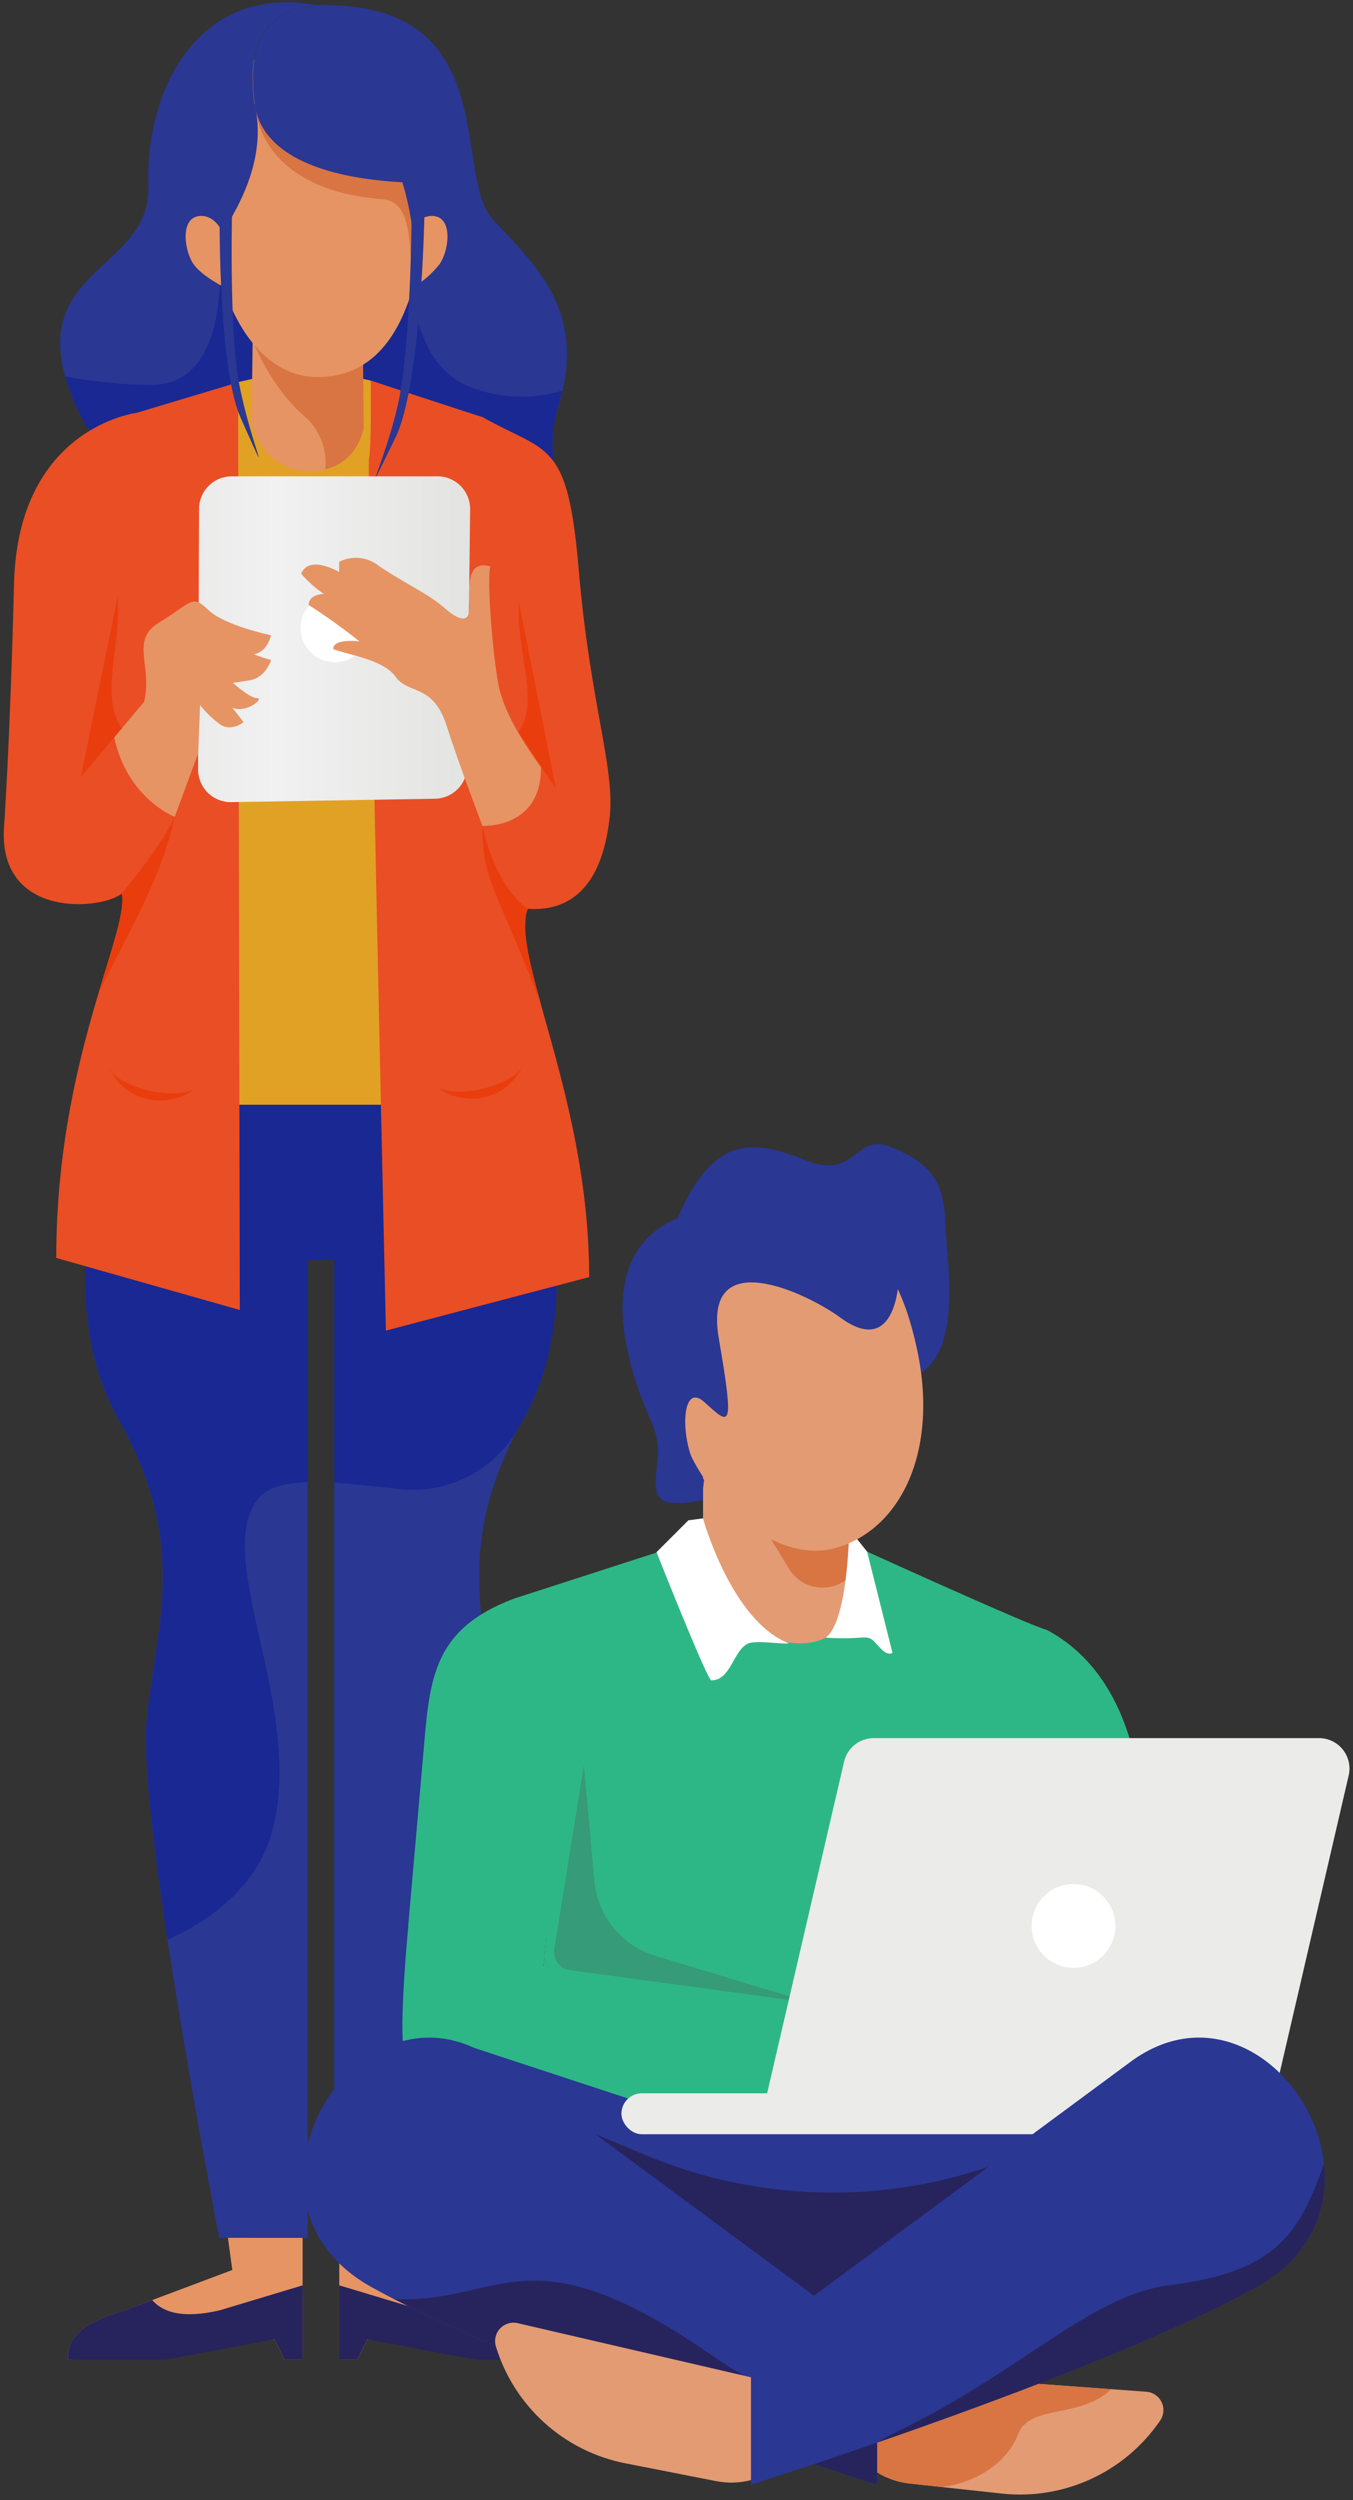 <?xml version="1.0" encoding="UTF-8"?>
<svg width="228px" height="421px" viewBox="0 0 228 421" version="1.1" xmlns="http://www.w3.org/2000/svg" xmlns:xlink="http://www.w3.org/1999/xlink">
    <rect x="0" y="0" width="228" height="421" fill="#333333" stroke="none"/>
    <!-- Generator: Sketch 49.3 (51167) - http://www.bohemiancoding.com/sketch -->
    <title>humans</title>
    <desc>Created with Sketch.</desc>
    <defs>
        <linearGradient x1="0%" y1="50.007%" x2="99.999%" y2="50.007%" id="linearGradient-1">
            <stop stop-color="#EBEBEA" offset="0%"></stop>
            <stop stop-color="#F1F1F2" offset="29%"></stop>
            <stop stop-color="#E3E3E1" offset="100%"></stop>
        </linearGradient>
        <linearGradient x1="120461%" y1="67275%" x2="132032%" y2="67275%" id="linearGradient-2">
            <stop stop-color="#EBEBEA" offset="0%"></stop>
            <stop stop-color="#F1F1F2" offset="29%"></stop>
            <stop stop-color="#E3E3E1" offset="100%"></stop>
        </linearGradient>
        <linearGradient x1="117683%" y1="70974%" x2="128735%" y2="70974%" id="linearGradient-3">
            <stop stop-color="#EBEBEA" offset="0%"></stop>
            <stop stop-color="#F1F1F2" offset="29%"></stop>
            <stop stop-color="#E3E3E1" offset="100%"></stop>
        </linearGradient>
    </defs>
    <g id="Final" stroke="none" stroke-width="1" fill="none" fill-rule="evenodd">
        <g id="Desktop-HD" transform="translate(-75, -3881)" fill-rule="nonzero">
            <g id="humans" transform="translate(75, 3881)">
                <g id="Layer_4">
                    <path d="M82.653,251.892 C78.455,266.427 82.319,277.447 83.508,289.99 C84.987,306.073 71.273,376.841 71.273,376.841 L56.319,376.841 L56.319,212.168 L51.847,212.168 L51.847,376.841 L36.927,376.841 C36.927,376.841 31.866,350.721 28.215,326.61 C25.864,311.032 24.102,296.292 24.684,289.982 C26.163,273.899 32.097,260.322 19.785,238.631 C7.473,216.939 19.785,183.055 19.785,183.055 L88.364,183.055 C88.364,183.055 100.676,216.905 88.364,238.631 C85.944,242.81 84.027,247.262 82.653,251.892 Z" id="Shape" fill="#2A3793"></path>
                    <path d="M88.373,238.639 C88.099,239.118 87.837,239.591 87.586,240.058 C83.686,247.399 75.717,251.632 67.451,250.754 C63.509,250.318 59.713,249.899 56.336,249.677 L56.336,212.168 L51.864,212.168 L51.864,249.583 C48.077,249.694 45.144,250.438 43.622,252.225 C35.38,262.058 51.864,288.135 45.657,309.082 C43.374,316.777 36.714,322.874 28.241,326.619 C25.889,311.04 24.128,296.3 24.709,289.99 C26.189,273.908 32.122,260.33 19.81,238.639 C7.498,216.948 19.81,183.064 19.81,183.064 L88.39,183.064 C88.39,183.064 100.685,216.948 88.373,238.639 Z" id="Shape" fill="#192893"></path>
                    <rect id="Rectangle-path" fill="#192893" x="32.481" y="22.991" width="42.006" height="47.299"></rect>
                    <polygon id="Shape" fill="#E1A125" points="74.462 186.031 35.106 186.031 40.134 64.347 42.442 63.817 61.269 63.817 62.501 64.099"></polygon>
                    <path d="M61.286,72.051 C61.286,72.051 60.431,77.702 54.797,79.036 C53.956,79.232 53.095,79.327 52.232,79.318 C44.332,79.318 42.399,71.435 42.399,71.435 L42.57,57.447 L42.57,54.027 L60.953,50.325 L61.038,57.473 L61.286,72.051 Z" id="Shape" fill="#E69464"></path>
                    <path d="M61.286,72.051 C61.286,72.051 60.431,77.702 54.797,79.036 C55.177,75.699 53.899,72.387 51.377,70.17 C45.443,65.04 42.63,57.447 42.63,57.447 L61.15,57.447 L61.286,72.051 Z" id="Shape" fill="#D87543"></path>
                    <path d="M72,26.984 C72,36.32 71.068,43.323 69.546,48.547 C65.886,61.209 58.824,63.492 53.455,63.492 C45.281,63.492 38.398,55.438 36.03,41.724 C35.431,38.113 35.145,34.457 35.175,30.797 C35.089,26.608 35.734,22.436 37.081,18.468 C37.761,16.531 38.727,14.707 39.946,13.056 C49.872,-0.257 72,9.234 72,26.984 Z" id="Shape" fill="#E69464"></path>
                    <path d="M72,26.984 C72,36.32 71.068,43.323 69.546,48.547 C68.828,43.169 69.999,33.961 64.552,33.559 C44.101,32.045 43.178,18.93 43.178,18.93 L39.911,13.056 C49.872,-0.257 72,9.234 72,26.984 Z" id="Shape" fill="#D87543"></path>
                    <path d="M88.065,79.635 C73.53,72.256 71.093,63.86 70.443,54.19 C69.948,47.076 70.443,39.27 67.802,30.695 C53.822,29.925 45.135,25.907 43.186,18.93 C43.069,18.534 42.977,18.132 42.912,17.724 C42.912,17.613 42.912,17.493 42.912,17.374 C41.45,6.122 45.589,1.701 53.224,0.872 C85.269,-0.068 76.001,29.497 83.149,37.081 C89.989,44.315 98.077,51.796 94.794,65.784 C94.631,66.476 94.443,67.177 94.221,67.904 C89.519,83.277 102.292,86.868 88.065,79.635 Z" id="Shape" fill="#2A3793"></path>
                    <path d="M42.861,17.374 C42.989,17.887 43.092,18.408 43.178,18.93 C44.263,25.693 41.869,32.875 36.389,40.758 C36.398,42.066 36.602,43.366 36.996,44.614 C37.778,46.816 38.429,49.063 38.945,51.343 C45.118,82.978 19.28,80.319 13.971,70.751 C12.736,68.393 11.737,65.918 10.987,63.364 C5.908,45.238 25.436,44.982 25,31.361 C24.47,14.603 33.713,-2.676 53.215,0.855 C45.537,1.71 41.399,6.122 42.861,17.374 Z" id="Shape" fill="#2A3793"></path>
                    <path d="M38.945,51.36 C45.118,82.995 19.28,80.336 13.971,70.768 C12.736,68.41 11.737,65.935 10.987,63.381 C15.817,64.329 20.728,64.804 25.65,64.8 C38.287,64.8 37.047,45.358 36.996,44.631 C37.778,46.834 38.429,49.08 38.945,51.36 Z" id="Shape" fill="#192893"></path>
                    <path d="M88.065,79.635 C73.53,72.256 71.093,63.86 70.443,54.19 C71.752,58.815 74.317,63.244 79.233,65.168 C84.192,67.114 89.662,67.331 94.76,65.784 C94.597,66.476 94.409,67.177 94.187,67.904 C89.519,83.277 102.292,86.868 88.065,79.635 Z" id="Shape" fill="#192893"></path>
                    <path d="M16.63,167.153 C19.075,158.962 21.084,153.336 20.529,150.463 C17.109,153.242 0.009,154.738 0.65,139.716 C0.65,139.716 1.719,124.685 2.36,98.308 C3.001,71.931 23.017,69.52 23.017,69.52 L40.117,64.39 L40.407,220.59 L9.482,211.826 C9.482,192.845 13.432,177.84 16.63,167.153 Z" id="Shape" fill="#EA4E24"></path>
                    <path d="M88.92,153.045 C87.749,156.14 89.082,161.689 91.143,169.11 C91.143,169.11 91.143,169.11 91.143,169.11 C94.341,180.627 99.283,196.659 99.283,215.05 L65.031,224.061 C65.031,224.061 61.757,79.053 62.184,77.13 C62.612,75.206 62.475,64.082 62.475,64.082 C62.475,64.082 80.43,70.007 81.285,70.221 C92.4,76.488 95.649,73.863 97.53,96.008 C99.411,118.152 103.617,129.285 102.762,137.407 C101.907,145.53 98.761,153.669 88.92,153.045 Z" id="Shape" fill="#EA4E24"></path>
                    <path d="M73.316,134.5 L38.971,135.073 C37.492,135.098 36.066,134.527 35.013,133.487 C33.961,132.448 33.372,131.029 33.379,129.55 L33.542,85.68 C33.556,82.653 36.013,80.208 39.039,80.208 L73.727,80.208 C75.198,80.207 76.608,80.797 77.642,81.845 C78.675,82.893 79.245,84.311 79.224,85.782 L78.72,129.105 C78.665,132.065 76.276,134.45 73.316,134.5 Z" id="Shape" fill="url(#linearGradient-1)"></path>
                    <circle id="Oval" fill="#FFFFFF" cx="56.413" cy="105.772" r="5.754"></circle>
                    <path d="M81.302,139.066 C81.302,139.066 91.203,139.639 91.169,129.233 C87.432,123.958 85.44,120.401 84.329,116.69 C83.217,112.98 81.969,97.709 82.619,95.375 C78.104,94.033 79.199,100.309 79.096,102.583 C78.993,104.857 77.386,104.575 74.821,102.301 C72.256,100.026 67.126,97.624 63.706,95.187 C61.813,93.751 59.265,93.525 57.148,94.606 L57.148,96.316 C57.148,96.316 52.164,93.323 50.736,96.598 C51.863,97.902 53.156,99.051 54.583,100.018 C54.583,100.018 52.018,100.018 52.018,101.873 C54.969,103.773 57.822,105.819 60.568,108.004 C60.568,108.004 56.148,107.431 56.148,109.286 C58.568,110.286 64.552,110.996 66.69,113.989 C68.828,116.981 72.957,115.074 75.24,122.154 C77.523,129.233 81.302,139.066 81.302,139.066 Z" id="Shape" fill="#E69464"></path>
                    <path d="M19.246,124.172 L24.273,118.187 C25.77,112.099 21.82,107.824 26.838,104.806 C32.464,101.386 32.302,100.018 35.081,102.694 C37.859,105.37 45.666,106.969 45.666,106.969 C45.666,106.969 45.135,109.748 42.784,110.175 C43.729,110.549 44.694,110.872 45.674,111.141 C45.674,111.141 44.819,114.134 42.04,114.561 L39.262,114.989 C39.262,114.989 42.04,117.554 43.323,117.554 C44.605,117.554 41.399,120.23 39.159,119.161 C40.339,120.658 41.04,121.615 41.04,121.615 C41.04,121.615 38.945,123.325 37.022,121.94 C35.785,121.018 34.673,119.94 33.713,118.734 L33.396,126.856 L29.446,137.544 C29.446,137.544 21.486,134.534 19.246,124.172 Z" id="Shape" fill="#E69464"></path>
                    <path d="M37.081,38.372 C37.081,38.372 35.807,36.064 33.482,36.389 C30.276,36.833 31.096,42.374 32.627,44.503 C34.157,46.632 38.039,48.496 38.039,48.496 L37.081,38.372 Z" id="Shape" fill="#E69464"></path>
                    <path d="M69.606,38.372 C69.606,38.372 70.879,36.064 73.205,36.389 C76.411,36.833 75.591,42.374 74.06,44.503 C72.879,45.976 71.46,47.242 69.862,48.248 L69.606,38.372 Z" id="Shape" fill="#E69464"></path>
                    <path d="M50.992,376.841 L50.992,397.361 L47.957,397.361 L46.247,393.941 L11.423,397.361 C11.371,394.865 12.192,391.59 20.922,389.111 L25.65,387.315 L39.15,382.245 L38.407,376.833 L50.992,376.841 Z" id="Shape" fill="#E69464"></path>
                    <path d="M50.992,384.836 L50.992,397.344 L47.957,397.344 L46.247,393.924 L28.01,397.344 L11.423,397.344 C11.371,394.848 12.192,391.573 20.922,389.093 L25.65,387.315 C26.967,388.794 29.737,390.735 37.073,389.025 L50.992,384.836 Z" id="Shape" fill="#27235D"></path>
                    <path d="M57.174,376.841 L57.174,397.361 L60.209,397.361 L61.919,393.941 L96.743,397.361 C96.795,394.865 95.974,391.59 87.244,389.111 L82.533,387.315 L69.033,382.245 L69.777,376.833 L57.174,376.841 Z" id="Shape" fill="#E69464"></path>
                    <path d="M57.174,384.836 L57.174,397.344 L60.209,397.344 L61.919,393.924 L80.156,397.344 L96.743,397.344 C96.795,394.848 95.974,391.573 87.244,389.093 L82.533,387.315 C81.216,388.794 78.446,390.735 71.11,389.025 L57.174,384.836 Z" id="Shape" fill="#27235D"></path>
                    <path d="M71.529,35.149 C71.529,37.646 70.905,65.074 66.596,73.795 C60.115,86.971 64.886,77.745 67.058,68.118 C69.229,58.491 69.366,36.543 69.366,36.543 L71.529,35.149 Z" id="Shape" fill="#2A3793"></path>
                    <path d="M37.047,31.567 C36.962,34.063 36.577,61.492 40.561,70.367 C46.546,83.764 42.151,74.376 40.313,64.681 C38.475,54.985 39.159,33.046 39.159,33.046 L37.047,31.567 Z" id="Shape" fill="#2A3793"></path>
                    <path d="M20.52,122.65 L13.62,130.866 L19.827,100.463 C20.52,108.371 16.724,117.246 20.52,122.65 Z" id="Shape" fill="#EA3D0E"></path>
                    <path d="M87.347,123.257 L93.691,132.816 L87.484,101.574 C86.8,109.44 91.143,117.845 87.347,123.257 Z" id="Shape" fill="#EA3D0E"></path>
                    <path d="M18.246,179.55 C19.75,183.201 29.079,185.253 32.644,183.44 C30.216,185.74 21.905,187.296 18.246,179.55 Z" id="Shape" fill="#EA3D0E"></path>
                    <path d="M88.262,179.123 C86.8,182.79 77.506,184.962 73.915,183.192 C76.369,185.458 84.696,186.903 88.262,179.123 Z" id="Shape" fill="#EA3D0E"></path>
                    <path d="M16.63,167.153 C19.075,158.962 21.084,153.336 20.529,150.463 C20.529,150.463 27.907,141.562 29.395,137.527 C27.591,146.932 21.931,156.542 16.63,167.153 Z" id="Shape" fill="#EA3D0E"></path>
                    <path d="M91.152,169.093 C83.79,149.839 81.165,148.154 81.302,139.066 C81.302,139.066 83.157,148.95 88.929,153.028 C87.757,156.123 89.091,161.672 91.152,169.093 Z" id="Shape" fill="#EA3D0E"></path>
                </g>
                <g id="Layer_3" transform="translate(51, 192)">
                    <path d="M69.417,66.28 L35.628,77.189 C21.409,82.559 21.384,91.305 20.238,104.43 L17.784,132.345 C22.683,132.345 41.057,133.671 41.057,133.671 L36.055,193.598 C65.929,208.782 124.206,208.287 132.525,193.598 C130.567,184.295 126.916,122.513 126.916,122.513 L141.451,123.257 C141.451,123.257 145.034,92.862 125.36,82.439 C122.915,81.952 92.759,68.212 92.759,68.212 L69.417,66.28 Z" id="Shape" fill="#2EB786"></path>
                    <path d="M47.393,105.233 L49.163,124.736 C49.695,130.635 53.754,135.621 59.422,137.339 L86.158,145.401 L45.118,139.827 C44.271,139.713 43.506,139.262 42.996,138.577 C42.486,137.891 42.274,137.028 42.408,136.184 L47.393,105.233 Z" id="Shape" fill="#369B78"></path>
                    <path d="M17.81,132.311 L41.194,132.311 L40.595,139.151 L99,147.094 L98.65,160.441 C98.65,160.441 41.091,161.749 34.918,161.877 C28.745,162.005 17.929,158.457 17.066,153.618 C16.202,148.779 17.81,132.311 17.81,132.311 Z" id="Shape" fill="#2EB786"></path>
                    <polygon id="Shape" fill="#2A3793" points="126.942 202.686 40.048 202.686 24.641 151.446 62.637 163.938 126.942 163.938"></polygon>
                    <path d="M144.495,215.614 C138.553,224.301 128.318,229.021 117.853,227.9 L116.511,227.755 L102.309,226.216 C98.276,225.783 94.667,223.515 92.528,220.068 L100.941,207.748 L136.219,210.313 L142.058,210.74 C143.193,210.781 144.215,211.438 144.723,212.454 C145.231,213.47 145.143,214.682 144.495,215.614 Z" id="Shape" fill="#E39B74"></path>
                    <path d="M136.236,210.33 C131.106,215.306 122.445,212.844 120.555,217.897 C118.802,222.574 113.715,226.011 107.73,226.789 L102.335,226.207 C98.302,225.774 94.693,223.506 92.554,220.06 L100.967,207.739 L136.236,210.33 Z" id="Shape" fill="#D87543"></path>
                    <path d="M115.596,172.864 C96.797,179.268 76.308,178.596 57.969,170.974 L49.351,167.392 C27.497,154.661 -0.162,171.573 14.526,181.363 C29.215,191.152 85.953,216.623 85.953,216.623 L86.415,216.623 C86.415,216.623 143.144,191.161 157.842,181.363 C172.539,171.564 137.45,160.124 115.596,172.864 Z" id="Shape" fill="#27235D"></path>
                    <path d="M96.795,202.421 L96.795,226.421 C96.795,226.421 43.323,209.484 15.441,195.171 C14.09,194.481 12.805,193.797 11.585,193.119 C-0.975,186.142 -2.043,173.531 2.736,163.938 C8.028,153.344 20.469,146.436 32.456,154.917 L96.795,202.421 Z" id="Shape" fill="#2A3793"></path>
                    <path d="M96.795,215.46 L96.795,226.395 C96.795,226.395 43.323,209.458 15.441,195.145 C33.61,196 37.74,182.944 69.187,204.781 C78.831,211.501 86.851,213.596 96.795,215.46 Z" id="Shape" fill="#27235D"></path>
                    <path d="M76.522,208.543 L36.337,199.224 C35.247,198.932 34.085,199.254 33.301,200.066 C32.517,200.878 32.236,202.052 32.567,203.131 C35.649,213.204 44.025,220.762 54.361,222.796 L69.7,225.805 C73.68,226.587 77.798,225.493 80.866,222.839 L76.522,208.543 Z" id="Shape" fill="#E39B74"></path>
                    <path d="M163.048,163.938 L77.472,163.938 L91.237,104.669 C91.773,102.331 93.857,100.676 96.256,100.685 L171.248,100.685 C172.823,100.676 174.314,101.391 175.293,102.624 C176.273,103.857 176.632,105.471 176.267,107.003 L163.048,163.938 Z" id="Shape" fill="url(#linearGradient-2)"></path>
                    <rect id="Rectangle-path" fill="url(#linearGradient-3)" x="53.72" y="160.492" width="94.503" height="6.9" rx="3.446"></rect>
                    <path d="M76.505,58.217 C76.505,58.217 62.552,62.937 60.312,60.354 C58.072,57.772 61.312,53.232 58.935,47.837 C56.558,42.442 46.854,20.007 63.21,13.099 C69.255,-1.137 76.155,-0.06 84.782,3.386 C93.409,6.831 92.981,-1.454 99.24,1.18 C105.498,3.813 108.089,6.507 108.303,14.065 C108.517,21.623 112.886,43.605 95.846,40.151 C78.805,36.697 83.354,43.656 76.505,58.217 Z" id="Shape" fill="#2A3793"></path>
                    <path d="M160.74,193.119 C144.623,202.071 116.511,212.476 97,219.248 C84.508,223.574 75.548,226.413 75.548,226.413 L75.548,202.421 L139.887,154.917 C154.892,144.29 170.667,157.799 172.112,172.471 C172.907,180.123 169.829,188.1 160.74,193.119 Z" id="Shape" fill="#2A3793"></path>
                    <path d="M92.066,53.258 L92.066,76.788 C91.995,78.676 91.364,80.5 90.254,82.029 C84.5,89.305 67.477,80.122 67.477,74.881 L67.477,50.941 L92.066,53.258 Z" id="Shape" fill="#E39B74"></path>
                    <path d="M92.066,59.252 L92.066,73.615 C90.617,74.948 88.647,75.562 86.697,75.289 C84.747,75.016 83.022,73.884 81.995,72.205 L77.463,64.809 L92.066,59.252 Z" id="Shape" fill="#D87543"></path>
                    <path d="M92.066,66.28 C92.066,66.28 91.87,80.951 88.159,83.764 C90.089,83.912 92.026,83.912 93.956,83.764 C95.811,83.61 95.931,83.987 97.29,85.474 C98.65,86.962 99.394,86.329 99.394,86.329 L95.119,69.281 L92.708,66.271 L92.066,66.28 Z" id="Shape" fill="#FFFFFF"></path>
                    <path d="M103.455,34.833 C107.354,52.394 100.728,65.707 89.672,68.708 C78.617,71.709 63.723,58.106 62.355,42.417 C61.5,32.524 60.645,15.989 79.848,15.766 C89.732,15.638 98.821,13.962 103.455,34.833 Z" id="Shape" fill="#E39B74"></path>
                    <path d="M100.42,23.735 C100.42,23.735 99.992,36.731 90.639,29.891 C84.944,25.727 67.383,17.348 70.119,33.311 C72.855,49.274 72.017,47.974 67.648,44.067 C63.279,40.159 63.544,52.856 67.648,57.182 C67.229,60.833 67.194,60.03 67.194,60.03 L62.603,59.645 L57.584,29.207 C57.584,29.207 69.255,11.295 75.71,9.593 C81.499,8.071 98.513,16.886 98.513,16.886 L100.42,23.735 Z" id="Shape" fill="#2A3793"></path>
                    <path d="M67.468,63.68 L65.006,64.005 L59.636,69.375 C59.636,69.375 68.186,90.963 68.879,90.963 C72.222,90.963 72.555,85.782 75.154,84.722 C76.488,84.183 80.866,84.91 81.926,84.722 C72.205,80.934 67.468,63.68 67.468,63.68 Z" id="Shape" fill="#FFFFFF"></path>
                    <circle id="Oval" fill="#FFFFFF" cx="129.9" cy="132.311" r="7.054"></circle>
                    <path d="M160.74,193.119 C144.623,202.071 116.511,212.476 97,219.248 C97.71,218.733 98.465,218.283 99.257,217.905 C120.811,207.748 132.602,194.453 146.179,192.803 C164.468,190.579 168.11,183.569 172.094,172.471 C172.907,180.123 169.829,188.1 160.74,193.119 Z" id="Shape" fill="#27235D"></path>
                </g>
            </g>
        </g>
    </g>
</svg>